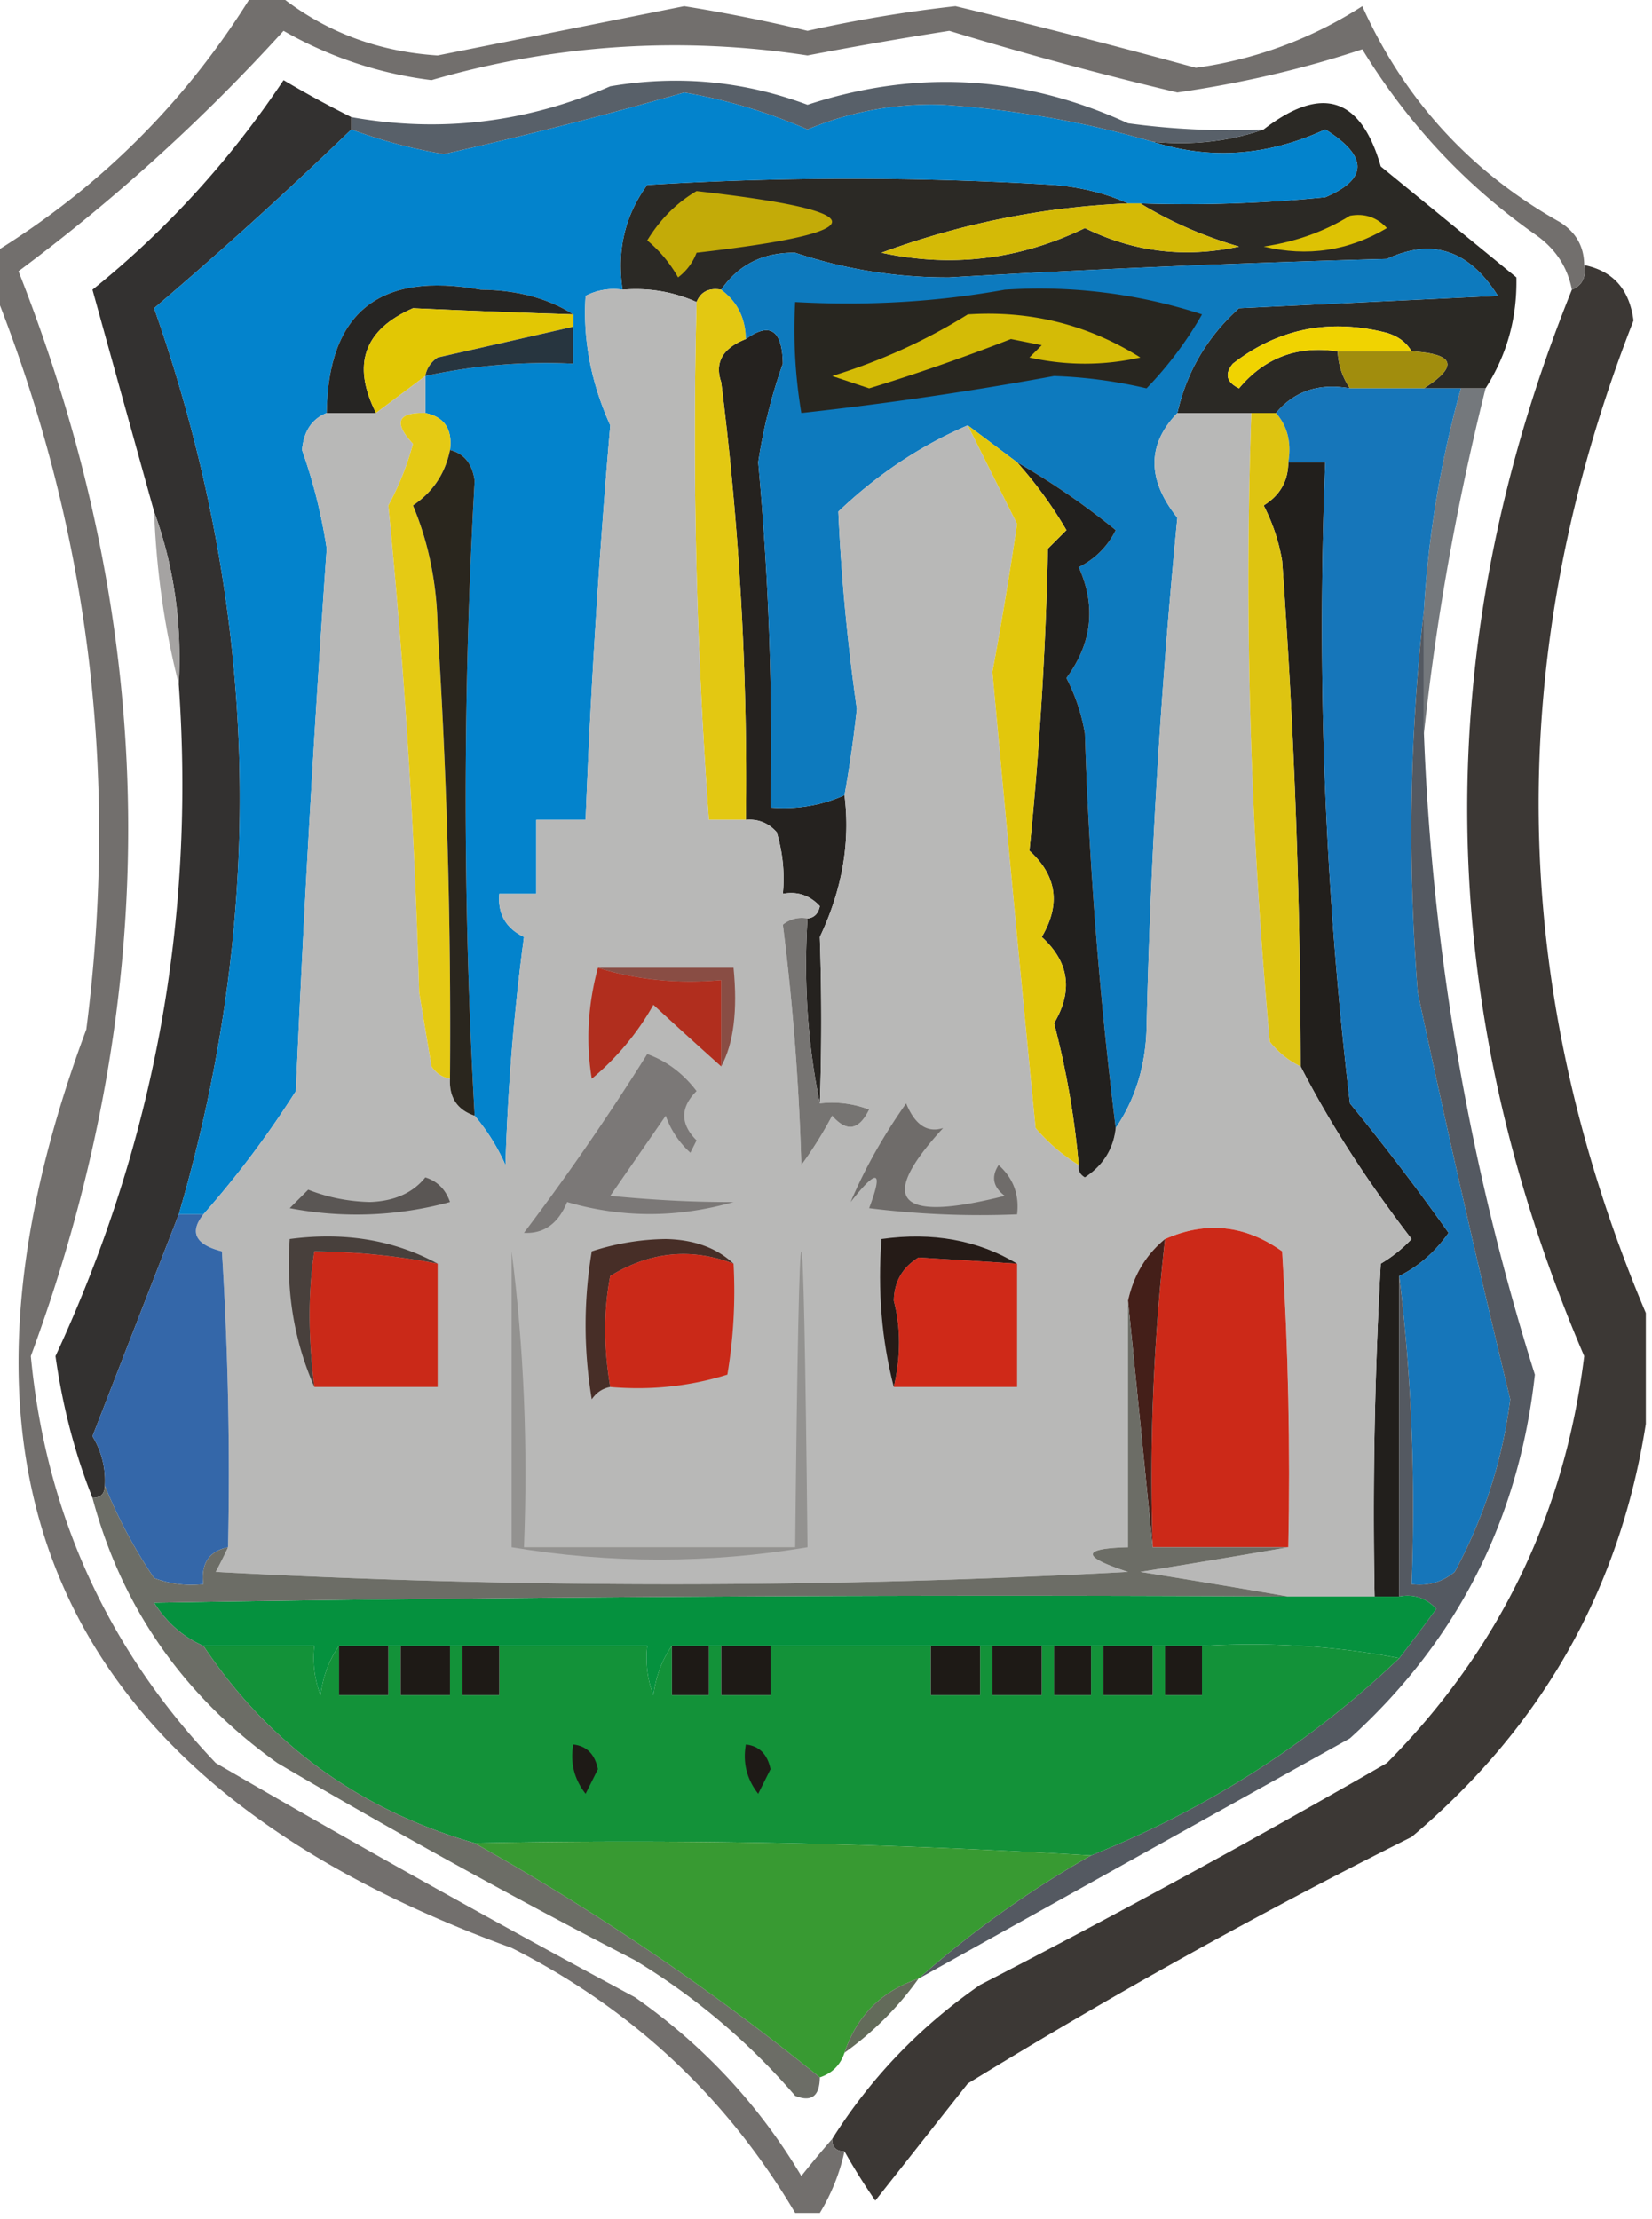 <svg xmlns="http://www.w3.org/2000/svg" width="134" height="180" style="shape-rendering:geometricPrecision;text-rendering:geometricPrecision;image-rendering:optimizeQuality;fill-rule:evenodd;clip-rule:evenodd"><path style="opacity:1" fill="#333130" d="M28.5 9.5v1a342.405 342.405 0 0 1-16 14.5c8.543 24.334 9.21 48.834 2 73.5a24811.6 24811.6 0 0 0-7 18 6.846 6.846 0 0 1 1 4c0 .667-.333 1-1 1-1.426-3.595-2.426-7.429-3-11.5 8.015-17.272 11.348-35.438 10-54.5.27-4.934-.396-9.6-2-14-1.659-5.965-3.326-11.965-5-18 6.004-4.84 11.17-10.507 15.5-17a87.258 87.258 0 0 0 5.5 3z"/><path style="opacity:1" fill="#2b2925" d="M120.5 31.5h-5c2.838-1.806 2.505-2.806-1-3-.418-.722-1.084-1.222-2-1.5-4.652-1.193-8.819-.36-12.5 2.5-.688.832-.521 1.498.5 2 2.078-2.486 4.745-3.486 8-3a5.727 5.727 0 0 0 1 3c-2.51-.447-4.51.22-6 2h-8c.759-3.349 2.426-6.182 5-8.5l21-1c-2.327-3.714-5.327-4.714-9-3A1144.82 1144.82 0 0 0 77 22.5a38.76 38.76 0 0 1-12.5-2c-2.602-.033-4.602.967-6 3-.992-.172-1.658.162-2 1-1.88-.841-3.88-1.175-6-1-.48-3.185.186-6.018 2-8.5 11-.667 22-.667 33 0 2.208.19 4.208.69 6 1.5a65.651 65.651 0 0 0-20 4c5.696 1.23 11.196.563 16.5-2 3.966 1.947 8.132 2.447 12.5 1.5-2.909-.85-5.576-2.017-8-3.5 5.011.166 10.011 0 15-.5 3.477-1.484 3.477-3.318 0-5.5-4.659 2.153-9.325 2.487-14 1 3.213.31 6.213-.023 9-1 4.709-3.633 7.875-2.633 9.5 3l11 9c.07 3.285-.764 6.285-2.5 9z"/><path style="opacity:1" fill="#0383cc" d="M93.5 11.5c4.675 1.487 9.341 1.153 14-1 3.477 2.182 3.477 4.016 0 5.5-4.989.5-9.989.666-15 .5h-1c-1.792-.81-3.792-1.31-6-1.5-11-.667-22-.667-33 0-1.814 2.482-2.48 5.315-2 8.5a4.932 4.932 0 0 0-3 .5c-.234 3.515.433 7.015 2 10.5a686.687 686.687 0 0 0-2 32h-4v6h-3c-.14 1.624.527 2.79 2 3.5A181.086 181.086 0 0 0 41 94.5a16.569 16.569 0 0 0-2.5-4 457.159 457.159 0 0 1 0-51.5c-.184-1.376-.85-2.209-2-2.5.215-1.679-.452-2.679-2-3v-3a45.793 45.793 0 0 1 12-1v-4c-2.07-1.309-4.57-1.975-7.5-2-8.226-1.492-12.392 1.84-12.5 10-1.194.47-1.86 1.47-2 3a43.365 43.365 0 0 1 2 8 1679.573 1679.573 0 0 0-2.5 44 79.924 79.924 0 0 1-7.5 10h-2c7.21-24.666 6.543-49.166-2-73.5a342.405 342.405 0 0 0 16-14.5 41.293 41.293 0 0 0 7.5 2 343.31 343.31 0 0 0 19.5-5 43.21 43.21 0 0 1 10 3 25.838 25.838 0 0 1 11-2 79.025 79.025 0 0 1 17 3z"/><path style="opacity:1" fill="#3c3835" d="M128.5 21.5c2.344.479 3.678 1.979 4 4.5-10.582 27.042-10.248 53.876 1 80.5v9c-2.11 13.434-8.444 24.601-19 33.5a473.856 473.856 0 0 0-36 20l-7.5 9.5a51.19 51.19 0 0 1-2.5-4c-.667 0-1-.333-1-1 3.123-4.957 7.123-9.124 12-12.5a809.158 809.158 0 0 0 33-18c9.086-9.173 14.42-20.173 16-33-12.309-28.778-12.642-57.612-1-86.5.838-.342 1.172-1.008 1-2z"/><path style="opacity:1" fill="#262523" d="M46.5 25.5c-4.376-.137-8.71-.304-13-.5-3.98 1.741-4.98 4.575-3 8.5h-4c.108-8.16 4.274-11.492 12.5-10 2.93.025 5.43.691 7.5 2z"/><path style="opacity:1" fill="#e2c704" d="M46.5 25.5v1a4359.61 4359.61 0 0 1-11 2.5c-.556.383-.89.883-1 1.5l-4 3c-1.98-3.925-.98-6.759 3-8.5 4.29.196 8.624.363 13 .5z"/><path style="opacity:1" fill="#f0d301" d="M114.5 28.5h-6c-3.255-.486-5.922.514-8 3-1.021-.502-1.188-1.168-.5-2 3.681-2.86 7.848-3.693 12.5-2.5.916.278 1.582.778 2 1.5z"/><path style="opacity:1" fill="#25221f" d="M68.5 64.5c.48 3.838-.187 7.67-2 11.5.154 4.59.154 9.09 0 13.5-.987-4.805-1.32-9.805-1-15 .543-.06.876-.393 1-1-.825-.886-1.825-1.219-3-1 .16-1.7-.007-3.366-.5-5-.67-.752-1.504-1.086-2.5-1a258.42 258.42 0 0 0-2-35.5c-.548-1.596.118-2.763 2-3.5 1.953-1.405 2.953-.739 3 2a43.365 43.365 0 0 0-2 8 251.21 251.21 0 0 1 1 28c2.12.175 4.12-.159 6-1z"/><path style="opacity:1" fill="#27353f" d="M46.5 26.5v3a45.793 45.793 0 0 0-12 1c.11-.617.444-1.117 1-1.5a4359.61 4359.61 0 0 0 11-2.5z"/><path style="opacity:1" fill="#a18d0d" d="M108.5 28.5h6c3.505.194 3.838 1.194 1 3h-6a5.727 5.727 0 0 1-1-3z"/><path style="opacity:1" fill="#e3c812" d="M58.5 23.5c1.306.967 1.973 2.3 2 4-1.882.737-2.548 1.904-2 3.5a258.42 258.42 0 0 1 2 35.5h-3a425.088 425.088 0 0 1-1-42c.342-.838 1.008-1.172 2-1z"/><path style="opacity:1" fill="#0d7abe" d="M95.5 33.5c-2.47 2.562-2.47 5.395 0 8.5A558.826 558.826 0 0 0 93 83.5c-.098 3.022-.932 5.69-2.5 8a352.229 352.229 0 0 1-2.5-32 15.276 15.276 0 0 0-1.5-4.5c2.085-2.837 2.419-5.837 1-9a6.541 6.541 0 0 0 3-3 60.43 60.43 0 0 0-8-5.5l-4-3c-3.844 1.652-7.344 3.985-10.5 7 .236 5.3.736 10.633 1.5 16a100.218 100.218 0 0 1-1 7c-1.88.841-3.88 1.175-6 1a251.21 251.21 0 0 0-1-28 43.365 43.365 0 0 1 2-8c-.047-2.739-1.047-3.405-3-2-.027-1.7-.694-3.033-2-4 1.398-2.033 3.398-3.033 6-3a38.76 38.76 0 0 0 12.5 2 1144.82 1144.82 0 0 1 35.5-1.5c3.673-1.714 6.673-.714 9 3l-21 1c-2.574 2.318-4.241 5.151-5 8.5z"/><path style="opacity:1" fill="#282620" d="M81.5 23.5a42.546 42.546 0 0 1 16 2 30.069 30.069 0 0 1-4.5 6 38.213 38.213 0 0 0-7.5-1 288.175 288.175 0 0 1-20.5 3 40.936 40.936 0 0 1-.5-9c5.858.322 11.525-.011 17-1z"/><path style="opacity:1" fill="#d4bb06" d="M78.5 25.5c5.084-.334 9.75.832 14 3.5-3 .667-6 .667-9 0l1-1-2.5-.5a162.963 162.963 0 0 1-11.5 4l-3-1c3.955-1.224 7.622-2.89 11-5z"/><path style="opacity:1" fill="#74787c" d="M118.5 31.5h2c-2.333 9.343-4 18.676-5 28v-10a85.756 85.756 0 0 1 3-18z"/><path style="opacity:1" fill="#726f6d" d="M20.5-.5h2c3.72 3.017 8.052 4.684 13 5l20-4c3.36.539 6.693 1.205 10 2 3.963-.883 7.963-1.55 12-2a627.172 627.172 0 0 1 19.5 5 33.24 33.24 0 0 0 13.5-5c3.418 7.585 8.752 13.418 16 17.5 1.323.816 1.989 1.983 2 3.5.172.992-.162 1.658-1 2-.359-1.871-1.359-3.371-3-4.5-5.655-3.991-10.322-8.991-14-15-4.748 1.579-9.748 2.746-15 3.5a307.17 307.17 0 0 1-18.5-5 347.18 347.18 0 0 0-11.5 2c-10.305-1.569-20.471-.902-30.5 2a31.94 31.94 0 0 1-12-4A149.732 149.732 0 0 1 1.5 22c11.52 29.217 11.854 58.55 1 88 1.215 12.761 6.215 23.761 15 33a1134.042 1134.042 0 0 0 34 19c5.545 3.878 10.045 8.711 13.5 14.5a81.216 81.216 0 0 1 2.5-3c0 .667.333 1 1 1a16.331 16.331 0 0 1-2 5h-2c-5.556-9.388-13.223-16.555-23-21.5C4.95 144.734-6.55 119.9 7 83.5c2.677-20.755.177-40.755-7.5-60v-3c8.667-5.333 15.667-12.333 21-21z"/><path style="opacity:1" fill="#ddc204" d="M109.5 17.5c1.175-.219 2.175.114 3 1-3.115 1.85-6.448 2.35-10 1.5 2.604-.39 4.938-1.224 7-2.5z"/><path style="opacity:1" fill="#d4ba06" d="M91.5 16.5h1c2.424 1.483 5.091 2.65 8 3.5-4.368.947-8.534.447-12.5-1.5-5.304 2.563-10.804 3.23-16.5 2a65.651 65.651 0 0 1 20-4z"/><path style="opacity:1" fill="#c3ab08" d="M56.5 15.5c14.653 1.654 14.653 3.32 0 5a4.452 4.452 0 0 1-1.5 2 10.76 10.76 0 0 0-2.5-3c1.049-1.716 2.382-3.049 4-4z"/><path style="opacity:1" fill="#586069" d="M102.5 10.5c-2.787.977-5.787 1.31-9 1a79.025 79.025 0 0 0-17-3 25.838 25.838 0 0 0-11 2 43.21 43.21 0 0 0-10-3 343.31 343.31 0 0 1-19.5 5 41.293 41.293 0 0 1-7.5-2v-1c7.199 1.29 14.199.457 21-2.5 5.49-.932 10.823-.432 16 1.5 8.827-2.899 17.494-2.399 26 1.5a60.94 60.94 0 0 0 11 .5z"/><path style="opacity:1" fill="#221f1c" d="M104.5 37.5h3a329.543 329.543 0 0 0 2 52c2.788 3.41 5.455 6.91 8 10.5-1.091 1.55-2.424 2.717-4 3.5v26h-2c-.166-9.006 0-18.006.5-27a11.38 11.38 0 0 0 2.5-2c-3.665-4.768-6.665-9.435-9-14a586.763 586.763 0 0 0-1.5-41 15.252 15.252 0 0 0-1.5-4.5c1.323-.816 1.989-1.983 2-3.5z"/><path style="opacity:1" fill="#b8b8b7" d="M50.5 23.5c2.12-.175 4.12.159 6 1a425.088 425.088 0 0 0 1 42h3c.996-.086 1.83.248 2.5 1 .493 1.634.66 3.3.5 5 1.175-.219 2.175.114 3 1-.124.607-.457.94-1 1a2.428 2.428 0 0 0-2 .5c.813 6.42 1.313 12.92 1.5 19.5a32.034 32.034 0 0 0 2.5-4c1.175 1.355 2.175 1.188 3-.5a8.434 8.434 0 0 0-4-.5c.154-4.41.154-8.91 0-13.5 1.813-3.83 2.48-7.662 2-11.5.414-2.308.747-4.642 1-7a165.81 165.81 0 0 1-1.5-16c3.156-3.015 6.656-5.348 10.5-7l4 8a327.414 327.414 0 0 1-2 12 5702.407 5702.407 0 0 0 3.5 37 14.692 14.692 0 0 0 3.5 3c-.065.438.101.772.5 1 1.481-.97 2.315-2.304 2.5-4 1.568-2.31 2.402-4.978 2.5-8A558.826 558.826 0 0 1 95.5 42c-2.47-3.105-2.47-5.938 0-8.5h6c-.583 16.717-.083 33.717 1.5 51 .708.88 1.542 1.547 2.5 2 2.335 4.565 5.335 9.232 9 14a11.38 11.38 0 0 1-2.5 2c-.5 8.994-.666 17.994-.5 27h-7c-3.853-.666-7.853-1.333-12-2 4.147-.667 8.147-1.334 12-2 .166-8.007 0-16.007-.5-24-3.003-2.14-6.17-2.474-9.5-1-1.547 1.268-2.547 2.935-3 5v20c-3.81.096-3.81.762 0 2a685.171 685.171 0 0 1-74 0c.363-.683.696-1.35 1-2 .166-8.007 0-16.007-.5-24-2.158-.55-2.658-1.55-1.5-3a79.924 79.924 0 0 0 7.5-10 1679.573 1679.573 0 0 1 2.5-44 43.365 43.365 0 0 0-2-8c.14-1.53.806-2.53 2-3h4l4-3v3c-2.264-.06-2.598.774-1 2.5a22.731 22.731 0 0 1-2 5A554.074 554.074 0 0 1 34 80.5l1 6c.383.556.883.89 1.5 1-.073 1.527.594 2.527 2 3a16.569 16.569 0 0 1 2.5 4c.188-6.248.688-12.415 1.5-18.5-1.473-.71-2.14-1.876-2-3.5h3v-6h4a686.687 686.687 0 0 1 2-32c-1.567-3.485-2.234-6.985-2-10.5a4.932 4.932 0 0 1 3-.5z"/><path style="opacity:1" fill="#22201e" d="M82.5 37.5a60.43 60.43 0 0 1 8 5.5 6.541 6.541 0 0 1-3 3c1.419 3.163 1.085 6.163-1 9a15.276 15.276 0 0 1 1.5 4.5 352.229 352.229 0 0 0 2.5 32c-.185 1.696-1.019 3.03-2.5 4-.399-.228-.565-.562-.5-1a68.509 68.509 0 0 0-2-11.5c1.559-2.642 1.225-4.975-1-7 1.559-2.642 1.225-4.975-1-7A312.442 312.442 0 0 0 85 44.5l1.5-1.5a33.668 33.668 0 0 0-4-5.5z"/><path style="opacity:1" fill="#e5ca14" d="M34.5 33.5c1.548.321 2.215 1.321 2 3-.383 1.908-1.383 3.408-3 4.5 1.283 3.064 1.95 6.397 2 10a514.718 514.718 0 0 1 1 36.5c-.617-.11-1.117-.444-1.5-1l-1-6A554.074 554.074 0 0 0 31.5 41a22.731 22.731 0 0 0 2-5c-1.598-1.726-1.264-2.56 1-2.5z"/><path style="opacity:1" fill="#dec411" d="M101.5 33.5h2c.934 1.068 1.268 2.401 1 4-.011 1.517-.677 2.684-2 3.5a15.252 15.252 0 0 1 1.5 4.5 586.763 586.763 0 0 1 1.5 41c-.958-.453-1.792-1.12-2.5-2-1.583-17.283-2.083-34.283-1.5-51z"/><path style="opacity:1" fill="#e2c70c" d="m78.5 34.5 4 3a33.668 33.668 0 0 1 4 5.5L85 44.5A312.442 312.442 0 0 1 83.5 69c2.225 2.025 2.559 4.358 1 7 2.225 2.025 2.559 4.358 1 7a68.509 68.509 0 0 1 2 11.5 14.692 14.692 0 0 1-3.5-3 5702.407 5702.407 0 0 1-3.5-37 327.414 327.414 0 0 0 2-12l-4-8z"/><path style="opacity:1" fill="#a5a3a2" d="M12.5 41.5c1.604 4.4 2.27 9.066 2 14-1.144-4.464-1.81-9.13-2-14z"/><path style="opacity:1" fill="#2a261e" d="M36.5 36.5c1.15.291 1.816 1.124 2 2.5a457.159 457.159 0 0 0 0 51.5c-1.406-.473-2.073-1.473-2-3a514.718 514.718 0 0 0-1-36.5c-.05-3.603-.717-6.936-2-10 1.617-1.092 2.617-2.592 3-4.5z"/><path style="opacity:1" fill="#767472" d="M65.5 74.5c-.32 5.195.013 10.195 1 15a8.434 8.434 0 0 1 4 .5c-.825 1.688-1.825 1.855-3 .5a32.034 32.034 0 0 1-2.5 4c-.187-6.58-.687-13.08-1.5-19.5a2.428 2.428 0 0 1 2-.5z"/><path style="opacity:1" fill="#1676ba" d="M109.5 31.5h9a85.756 85.756 0 0 0-3 18c-1.159 10.158-1.325 20.492-.5 31 2.352 11.07 4.852 22.07 7.5 33-.62 4.918-2.12 9.584-4.5 14-1.011.837-2.178 1.17-3.5 1 .326-8.517-.007-16.85-1-25 1.576-.783 2.909-1.95 4-3.5a192.222 192.222 0 0 0-8-10.5 329.543 329.543 0 0 1-2-52h-3c.268-1.599-.066-2.932-1-4 1.49-1.78 3.49-2.447 6-2z"/><path style="opacity:1" fill="#894d44" d="M48.5 78.5h11c.34 3.472.007 6.14-1 8v-7c-3.542.313-6.875-.02-10-1z"/><path style="opacity:1" fill="#b12e1e" d="M48.5 78.5c3.125.98 6.458 1.313 10 1v7a429.122 429.122 0 0 1-5.5-5 21.52 21.52 0 0 1-5 6c-.485-2.982-.319-5.982.5-9z"/><path style="opacity:1" fill="#7b7877" d="M52.5 85.5c1.578.566 2.912 1.566 4 3-1.333 1.333-1.333 2.667 0 4l-.5 1a7.291 7.291 0 0 1-2-3L49.5 97c3.6.352 6.934.519 10 .5-4.55 1.3-9.05 1.3-13.5 0-.72 1.755-1.887 2.589-3.5 2.5a198.834 198.834 0 0 0 10-14.5z"/><path style="opacity:1" fill="#6f6c6a" d="M73.5 89.5c.718 1.746 1.718 2.412 3 2-5.4 5.877-3.734 7.71 5 5.5-.95-.718-1.117-1.55-.5-2.5 1.188 1.063 1.688 2.397 1.5 4a72.444 72.444 0 0 1-12-.5c1.173-3.11.673-3.277-1.5-.5 1.141-2.698 2.641-5.365 4.5-8z"/><path style="opacity:1" fill="#5a5654" d="M34.5 95.5c.978.311 1.645.978 2 2a28.725 28.725 0 0 1-13 .5l1.5-1.5c1.57.622 3.236.956 5 1 1.985-.069 3.486-.735 4.5-2z"/><path style="opacity:1" fill="#251b17" d="M82.5 102.5c-2.493-.165-5.16-.331-8-.5-1.305.804-1.971 1.971-2 3.5.573 2.187.573 4.521 0 7-.983-3.798-1.317-7.798-1-12 4.149-.58 7.816.086 11 2z"/><path style="opacity:1" fill="#48403c" d="M35.5 102.5a55.113 55.113 0 0 0-10-1c-.51 3.217-.51 6.884 0 11-1.636-3.71-2.302-7.71-2-12 4.47-.59 8.47.077 12 2z"/><path style="opacity:1" fill="#472e27" d="M59.5 102.5c-3.451-1.31-6.784-.977-10 1-.546 2.786-.546 5.786 0 9-.617.111-1.117.444-1.5 1-.667-4-.667-8 0-12a20.08 20.08 0 0 1 6-1c2.295.047 4.129.713 5.5 2z"/><path style="opacity:1" fill="#cc2918" d="M104.5 125.5h-11c-.273-8.388.06-16.721 1-25 3.33-1.474 6.497-1.14 9.5 1 .5 7.993.666 15.993.5 24z"/><path style="opacity:1" fill="#441f19" d="M94.5 100.5a171.844 171.844 0 0 0-1 25l-2-20c.453-2.065 1.453-3.732 3-5z"/><path style="opacity:1" fill="#3467a9" d="M14.5 98.5h2c-1.158 1.45-.658 2.45 1.5 3 .5 7.993.666 15.993.5 24-1.548.321-2.215 1.321-2 3a8.43 8.43 0 0 1-4-.5 40.418 40.418 0 0 1-4-7.5 6.846 6.846 0 0 0-1-4 24811.6 24811.6 0 0 1 7-18z"/><path style="opacity:1" fill="#545961" d="M115.5 49.5v10a198.059 198.059 0 0 0 9 52c-1.306 11.781-6.306 21.614-15 29.5-11.69 6.51-23.356 13.01-35 19.5a81.929 81.929 0 0 1 14-10c9.411-3.763 17.745-9.096 25-16a173.55 173.55 0 0 0 3-4c-.825-.886-1.825-1.219-3-1v-26c.993 8.15 1.326 16.483 1 25 1.322.17 2.489-.163 3.5-1 2.38-4.416 3.88-9.082 4.5-14a1194.023 1194.023 0 0 1-7.5-33c-.825-10.508-.659-20.842.5-31z"/><path style="opacity:1" fill="#ca2918" d="M35.5 102.5v10h-10c-.51-4.116-.51-7.783 0-11 3.434.036 6.767.369 10 1z"/><path style="opacity:1" fill="#cf2918" d="M82.5 102.5v10h-10c.573-2.479.573-4.813 0-7 .029-1.529.695-2.696 2-3.5 2.84.169 5.507.335 8 .5z"/><path style="opacity:1" fill="#939290" d="M41.5 101.5c.992 7.816 1.326 15.816 1 24h22c.333-32 .667-32 1 0-8 1.333-16 1.333-24 0v-24z"/><path style="opacity:1" fill="#ca2918" d="M59.5 102.5a40.939 40.939 0 0 1-.5 9c-3.057.951-6.223 1.284-9.5 1-.546-3.214-.546-6.214 0-9 3.216-1.977 6.549-2.31 10-1z"/><path style="opacity:1" fill="#05913e" d="M104.5 129.5h9c1.175-.219 2.175.114 3 1a173.55 173.55 0 0 1-3 4c-5.14-.988-10.474-1.321-16-1h-43c-.79 1.109-1.29 2.442-1.5 4a8.435 8.435 0 0 1-.5-4h-25c-.79 1.109-1.29 2.442-1.5 4a8.435 8.435 0 0 1-.5-4h-9c-1.634-.707-2.968-1.873-4-3.5 30.665-.5 61.332-.667 92-.5z"/><path style="opacity:1" fill="#139239" d="M16.5 133.5h9a8.435 8.435 0 0 0 .5 4c.21-1.558.71-2.891 1.5-4v4h4v-4h1v4h4v-4h1v4h3v-4h12a8.435 8.435 0 0 0 .5 4c.21-1.558.71-2.891 1.5-4v4h3v-4h1v4h4v-4h13v4h4v-4h1v4h4v-4h1v4h3v-4h1v4h4v-4h1v4h3v-4c5.526-.321 10.86.012 16 1-7.255 6.904-15.589 12.237-25 16a625.297 625.297 0 0 0-50-1c-9.345-2.694-16.678-8.027-22-16z"/><path style="opacity:1" fill="#1e1a16" d="M27.5 133.5h4v4h-4v-4zM32.5 133.5h4v4h-4v-4zM37.5 133.5h3v4h-3v-4zM54.5 133.5h3v4h-3v-4zM58.5 133.5h4v4h-4v-4zM75.5 133.5h4v4h-4v-4zM80.5 133.5h4v4h-4v-4zM85.5 133.5h3v4h-3v-4zM89.5 133.5h4v4h-4v-4zM94.5 133.5h3v4h-3v-4zM46.5 141.5c1.086.12 1.753.787 2 2l-1 2c-.929-1.189-1.262-2.522-1-4zM60.5 141.5c1.086.12 1.753.787 2 2l-1 2c-.929-1.189-1.262-2.522-1-4z"/><path style="opacity:1" fill="#6c6d66" d="m91.5 105.5 2 20h11c-3.853.666-7.853 1.333-12 2 4.147.667 8.147 1.334 12 2-30.668-.167-61.335 0-92 .5 1.032 1.627 2.366 2.793 4 3.5 5.322 7.973 12.655 13.306 22 16a199.62 199.62 0 0 1 28 19c-.017 1.528-.684 2.028-2 1.5a53.84 53.84 0 0 0-13-11 604.084 604.084 0 0 1-29-16c-7.613-5.43-12.613-12.597-15-21.5.667 0 1-.333 1-1a40.418 40.418 0 0 0 4 7.5 8.43 8.43 0 0 0 4 .5c-.215-1.679.452-2.679 2-3-.304.65-.637 1.317-1 2a685.171 685.171 0 0 0 74 0c-3.81-1.238-3.81-1.904 0-2v-20z"/><path style="opacity:1" fill="#389a32" d="M38.5 149.5c16.842-.33 33.508.003 50 1a81.929 81.929 0 0 0-14 10c-3 1-5 3-6 6-.333 1-1 1.667-2 2a199.62 199.62 0 0 0-28-19z"/><path style="opacity:1" fill="#636b5a" d="M74.5 160.5a25.647 25.647 0 0 1-6 6c1-3 3-5 6-6z"/></svg>